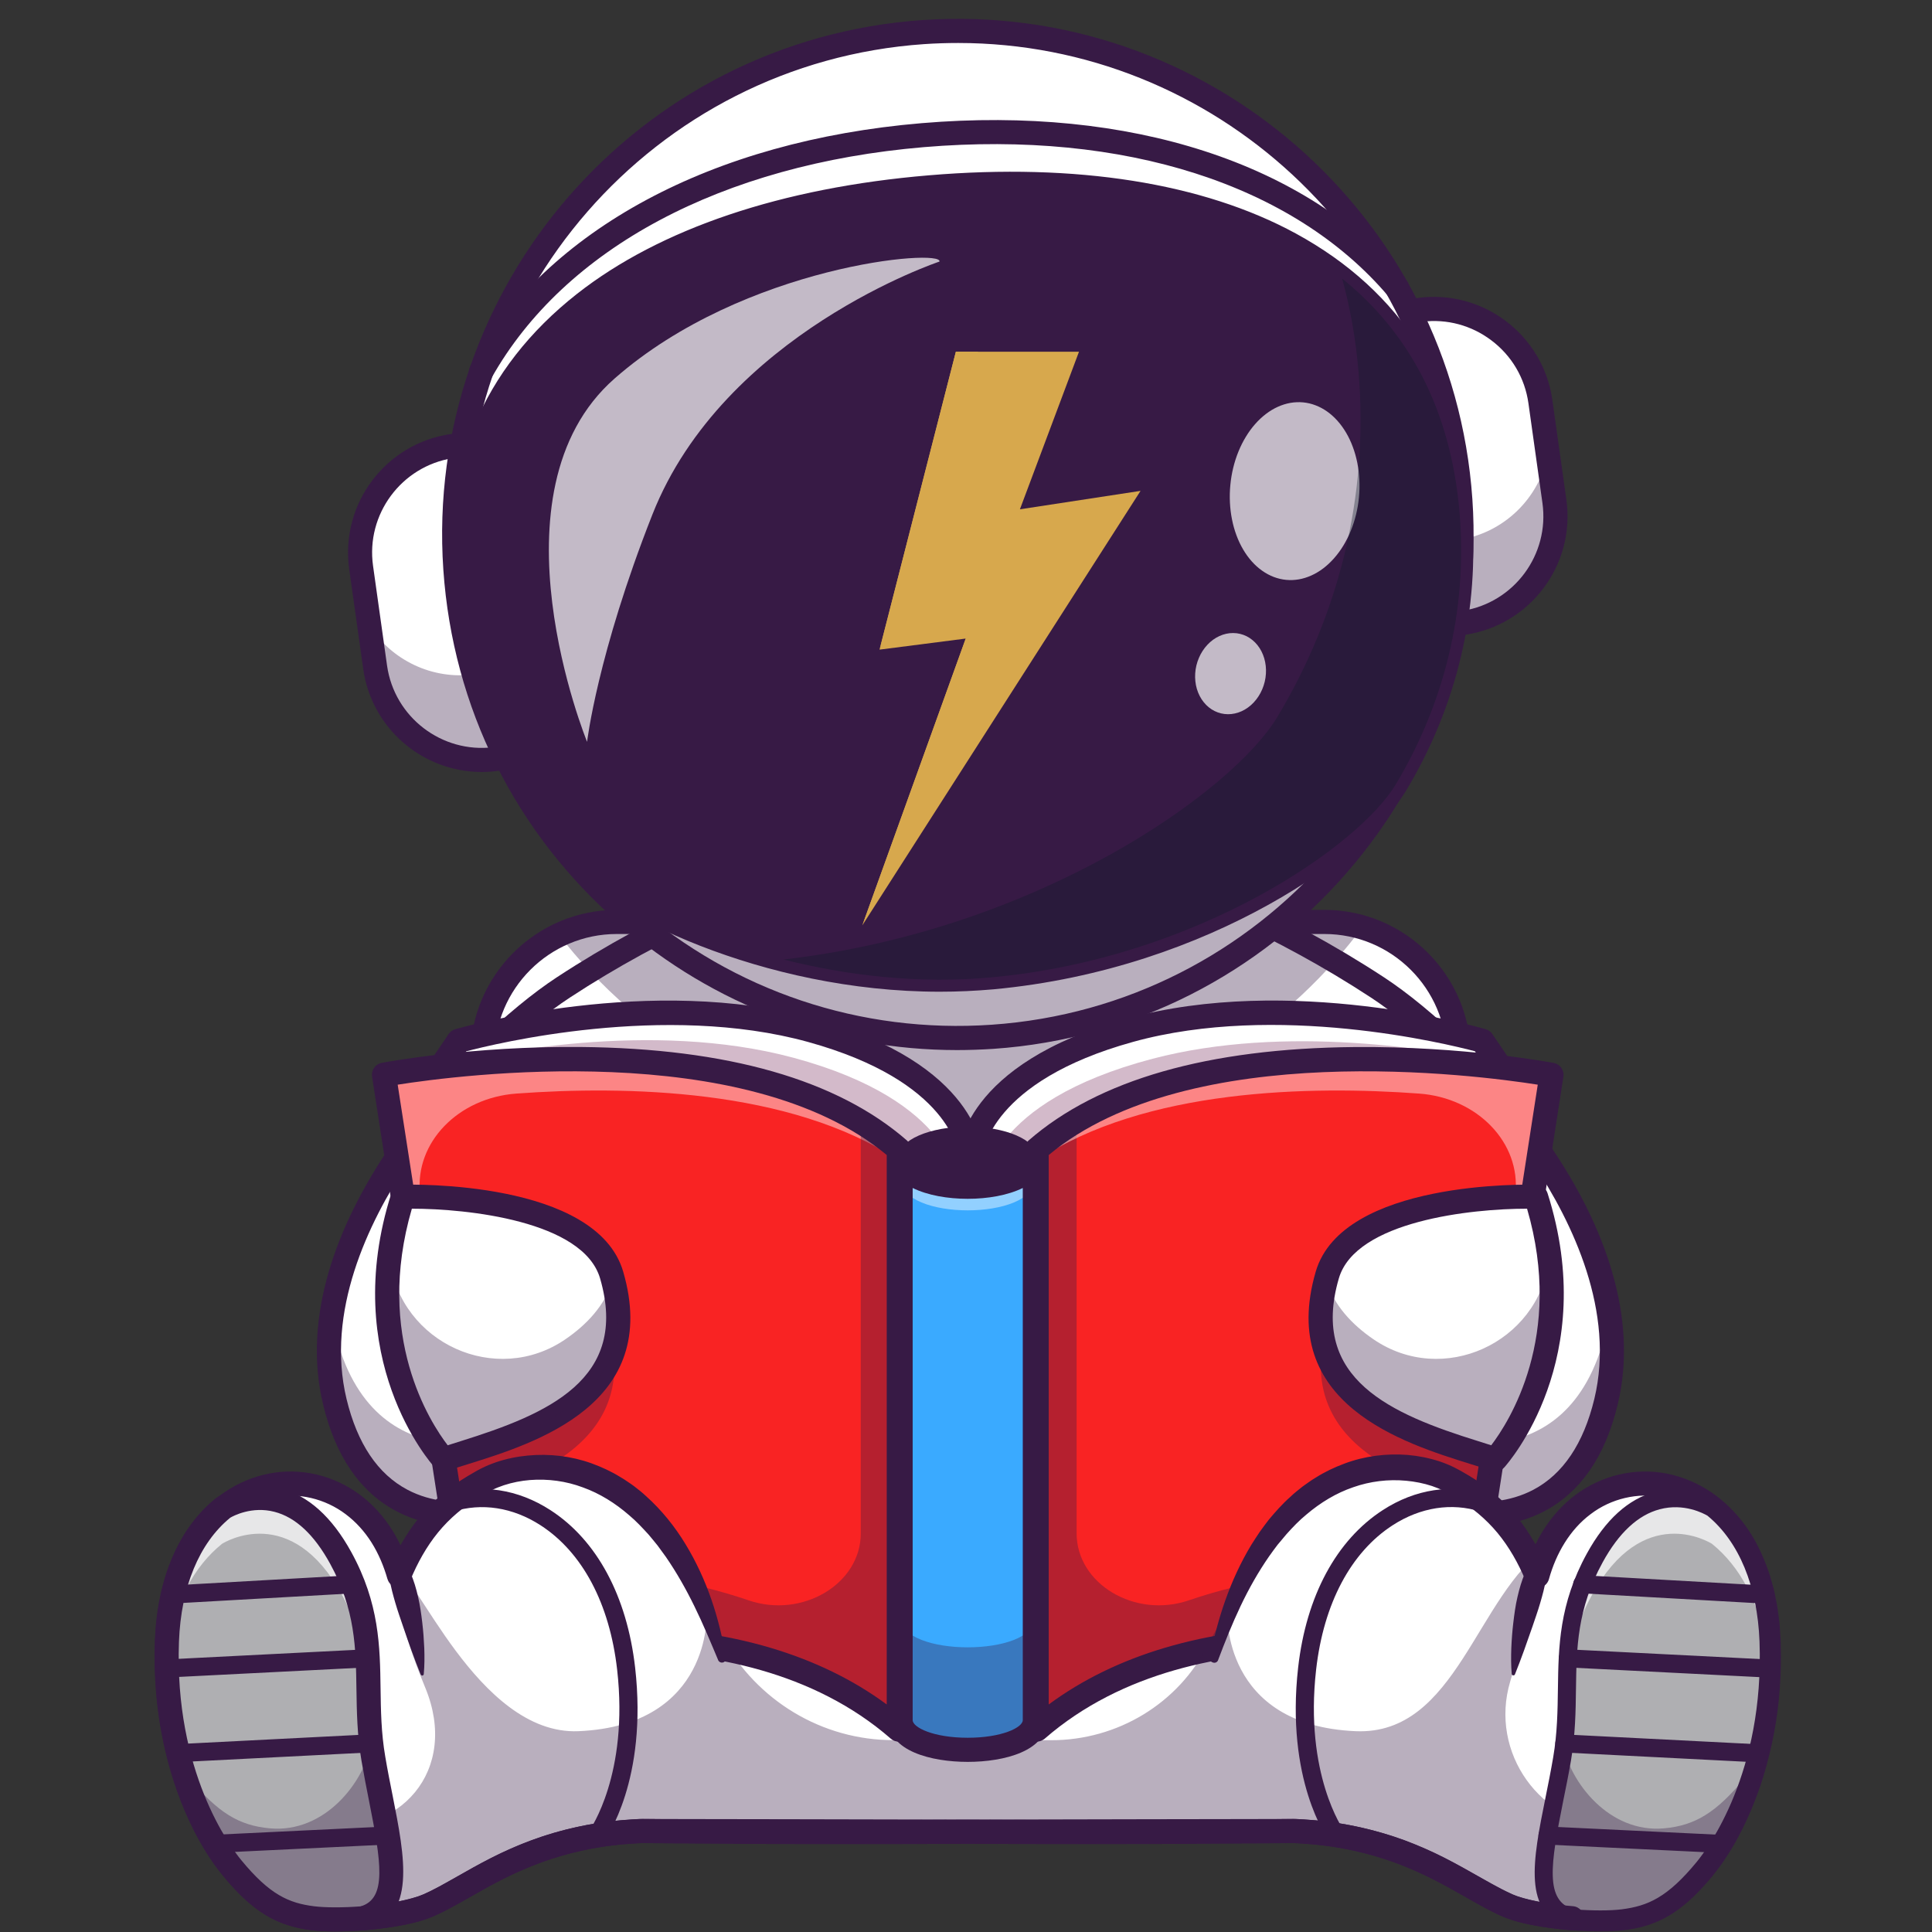 <svg xmlns="http://www.w3.org/2000/svg" xmlns:xlink="http://www.w3.org/1999/xlink" width="500" zoomAndPan="magnify" viewBox="0 0 375 375" height="500" preserveAspectRatio="xMidYMid meet" version="1.0"><rect x="0" y="0" width="375" height="375" fill="#333333" stroke="none"/><defs><filter x="0%" y="0%" width="100%" height="100%" id="c36a380299"><feColorMatrix values="0 0 0 0 1 0 0 0 0 1 0 0 0 0 1 0 0 0 1 0" color-interpolation-filters="sRGB"/></filter><mask id="fcf688a69c"><g filter="url(#c36a380299)"><rect x="-37.5" width="450" fill="#000000" y="-37.5" height="450" fill-opacity="0.698"/></g></mask><clipPath id="2de157ee07"><rect x="0" width="30" y="0" height="38"/></clipPath><mask id="d1eb2a6add"><g filter="url(#c36a380299)"><rect x="-37.5" width="450" fill="#000000" y="-37.5" height="450" fill-opacity="0.698"/></g></mask><clipPath id="b1e4a98676"><rect x="0" width="18" y="0" height="20"/></clipPath><clipPath id="7e421cd11f"><path d="M 30 282 L 345.797 282 L 345.797 375 L 30 375 Z M 30 282 " clip-rule="nonzero"/></clipPath><clipPath id="0755d541d1"><path d="M 302 320 L 345.797 320 L 345.797 326 L 302 326 Z M 302 320 " clip-rule="nonzero"/></clipPath><clipPath id="ce4bc87778"><path d="M 297 289 L 345.797 289 L 345.797 375 L 297 375 Z M 297 289 " clip-rule="nonzero"/></clipPath><clipPath id="8a7cbea472"><path d="M 167.371 68 L 221.371 68 L 221.371 179.617 L 167.371 179.617 Z M 167.371 68 " clip-rule="nonzero"/></clipPath><clipPath id="2ddb60c39e"><path d="M 167.371 68 L 192 68 L 192 179.617 L 167.371 179.617 Z M 167.371 68 " clip-rule="nonzero"/></clipPath></defs><path fill="#ffffff" d="M 283.133 204.746 L 283.133 317.18 C 283.133 331.578 271.465 343.242 257.062 343.242 L 119.715 343.242 C 105.312 343.242 93.645 331.578 93.645 317.18 L 93.645 205.012 C 93.645 204.887 93.645 204.773 93.645 204.648 C 93.785 194.414 99.812 185.605 108.508 181.473 C 111.902 179.859 115.703 178.949 119.715 178.949 L 257.062 178.949 C 259.613 178.949 262.082 179.312 264.41 180 C 275.141 183.152 283.008 193.023 283.133 204.746 Z M 283.133 204.746 " fill-opacity="1" fill-rule="nonzero"/><path fill="#371a45" d="M 257.062 345.582 L 119.715 345.582 C 104.051 345.582 91.301 332.84 91.301 317.18 L 91.301 205.012 C 91.301 189.352 104.051 176.605 119.715 176.605 L 257.062 176.605 C 272.727 176.605 285.477 189.352 285.477 205.012 L 285.477 317.18 C 285.477 332.84 272.727 345.582 257.062 345.582 Z M 119.715 181.289 C 106.629 181.289 95.984 191.93 95.984 205.012 L 95.984 317.18 C 95.984 330.258 106.629 340.902 119.715 340.902 L 257.062 340.902 C 270.148 340.902 280.793 330.258 280.793 317.18 L 280.793 205.012 C 280.793 191.93 270.148 181.289 257.062 181.289 Z M 119.715 181.289 " fill-opacity="1" fill-rule="nonzero"/><path fill="#ffffff" d="M 135.48 267.109 L 238.914 267.109 L 238.914 348.527 L 135.48 348.527 Z M 135.48 267.109 " fill-opacity="1" fill-rule="nonzero"/><path fill="#ffffff" d="M 311.715 272.102 C 306.652 293.09 291.984 294.758 283.133 293.68 C 278.98 293.176 276.137 292.082 276.137 292.082 L 100.57 292.082 C 100.57 292.082 97.738 293.176 93.645 293.68 C 84.809 294.785 70.039 293.176 64.977 272.113 C 59.172 247.984 76.574 221.543 93.645 204.676 C 99.168 199.207 104.652 194.75 109.309 191.691 C 111.02 190.57 112.719 189.492 114.43 188.438 C 120.234 184.879 126.012 181.723 131.621 178.961 C 162.098 163.902 187.836 159.852 187.836 159.852 L 188.844 159.852 C 188.844 159.852 214.566 163.902 245.043 178.961 C 249.641 181.234 254.355 183.758 259.094 186.547 C 261.844 188.16 264.605 189.883 267.371 191.68 C 272.055 194.75 277.578 199.234 283.133 204.746 C 300.176 221.613 317.508 248 311.715 272.102 Z M 311.715 272.102 " fill-opacity="1" fill-rule="nonzero"/><path fill="#371a45" d="M 311.715 272.102 C 304.297 302.918 276.137 292.082 276.137 292.082 L 100.57 292.082 C 100.57 292.082 72.41 302.918 64.977 272.102 C 63.645 266.578 63.531 260.914 64.359 255.289 C 64.512 256.328 64.723 257.367 64.977 258.402 C 72.395 289.219 100.57 278.383 100.57 278.383 L 276.121 278.383 C 276.121 278.383 304.281 289.219 311.703 258.402 C 311.953 257.367 312.164 256.328 312.32 255.289 C 313.16 260.914 313.035 266.562 311.715 272.102 Z M 311.715 272.102 " fill-opacity="0.349" fill-rule="nonzero"/><path fill="#371a45" d="M 89.617 296.273 C 85.676 296.273 81.219 295.57 76.953 293.328 C 69.926 289.641 65.129 282.672 62.719 272.633 C 54.445 238.254 90.391 201.297 108.047 189.715 C 147.094 164.113 187.09 157.594 187.484 157.523 C 187.609 157.508 187.723 157.496 187.848 157.496 L 188.859 157.496 C 188.984 157.496 189.098 157.508 189.223 157.523 C 189.617 157.578 229.613 164.113 268.66 189.715 C 286.332 201.297 322.277 238.254 313.988 272.633 C 311.574 282.672 306.781 289.629 299.754 293.328 C 288.52 299.23 275.828 294.465 275.293 294.254 C 274.086 293.793 273.484 292.43 273.945 291.227 C 274.41 290.02 275.77 289.418 276.977 289.879 C 277.09 289.922 288.281 294.086 297.621 289.164 C 303.387 286.121 307.367 280.191 309.457 271.539 C 313.527 254.633 305.277 237.371 297.637 225.875 C 287.578 210.73 274.367 199.039 266.105 193.629 C 229.195 169.426 191.551 162.668 188.676 162.18 L 188.043 162.18 C 185.184 162.668 147.484 169.457 110.613 193.629 C 102.352 199.039 89.141 210.73 79.086 225.875 C 71.441 237.371 63.195 254.633 67.262 271.539 C 69.352 280.191 73.32 286.121 79.098 289.164 C 88.441 294.086 99.633 289.922 99.742 289.879 C 100.949 289.418 102.297 290.02 102.773 291.227 C 103.234 292.43 102.633 293.777 101.426 294.238 C 101.078 294.379 96.055 296.273 89.617 296.273 Z M 89.617 296.273 " fill-opacity="1" fill-rule="nonzero"/><path fill="#ffffff" d="M 283.934 120.914 C 282.84 121.07 281.844 120.312 281.688 119.219 L 273.695 62.422 C 273.539 61.328 274.297 60.332 275.391 60.176 C 286.82 58.566 297.383 66.527 298.996 77.957 L 301.715 97.32 C 303.316 108.746 295.363 119.305 283.934 120.914 Z M 283.934 120.914 " fill-opacity="1" fill-rule="nonzero"/><path fill="#371a45" d="M 283.652 121.352 C 282.473 121.352 281.438 120.48 281.27 119.273 L 273.273 62.477 C 273.09 61.16 274.004 59.938 275.32 59.758 C 286.961 58.117 297.762 66.25 299.402 77.887 L 302.125 97.25 C 303.766 108.887 295.629 119.68 283.988 121.32 C 283.875 121.352 283.766 121.352 283.652 121.352 Z M 278.309 60.387 C 277.355 60.387 276.402 60.457 275.449 60.586 C 274.594 60.711 273.988 61.496 274.117 62.363 L 282.109 119.164 C 282.234 120.02 283.02 120.621 283.891 120.496 C 295.07 118.926 302.879 108.551 301.309 97.375 L 298.574 78.012 C 297.129 67.789 288.352 60.387 278.309 60.387 Z M 278.309 60.387 " fill-opacity="1" fill-rule="nonzero"/><path fill="#371a45" d="M 300.441 88.234 L 301.715 97.32 C 303.316 108.73 295.363 119.305 283.934 120.914 C 282.84 121.07 281.844 120.312 281.676 119.219 L 279.543 104.117 C 279.949 104.762 280.707 105.141 281.508 105.031 L 282.852 104.832 C 291.887 103.57 298.758 96.703 300.441 88.234 Z M 300.441 88.234 " fill-opacity="0.349" fill-rule="nonzero"/><path fill="#371a45" d="M 283.652 123.27 C 281.535 123.27 279.668 121.699 279.359 119.543 L 271.367 62.742 C 271.031 60.375 272.684 58.188 275.055 57.852 C 287.746 56.055 299.516 64.93 301.309 77.621 L 304.031 96.98 C 305.812 109.672 296.949 121.434 284.254 123.23 C 284.059 123.258 283.848 123.27 283.652 123.27 Z M 283.609 118.59 Z M 276.051 62.449 L 283.945 118.547 C 293.891 116.961 300.789 107.652 299.387 97.641 L 296.668 78.277 C 295.98 73.371 293.414 69.023 289.457 66.051 C 285.59 63.137 280.848 61.859 276.051 62.449 Z M 276.051 62.449 " fill-opacity="1" fill-rule="nonzero"/><path fill="#ffffff" d="M 87.863 86.566 C 88.957 86.41 89.953 87.168 90.109 88.262 L 98.102 145.059 C 98.258 146.152 97.5 147.148 96.406 147.301 C 84.977 148.914 74.414 140.949 72.801 129.523 L 70.082 110.16 C 68.484 98.734 76.449 88.176 87.863 86.566 Z M 87.863 86.566 " fill-opacity="1" fill-rule="nonzero"/><path fill="#371a45" d="M 93.488 147.918 C 83.039 147.918 73.895 140.207 72.395 129.582 L 69.676 110.219 C 68.035 98.582 76.168 87.785 87.809 86.145 C 89.129 85.961 90.348 86.875 90.531 88.191 L 98.523 144.988 C 98.609 145.633 98.453 146.266 98.062 146.77 C 97.668 147.289 97.105 147.609 96.477 147.711 C 95.48 147.848 94.484 147.918 93.488 147.918 Z M 88.145 86.957 C 88.074 86.957 88.004 86.957 87.922 86.973 C 76.742 88.543 68.93 98.918 70.504 110.09 L 73.223 129.453 C 74.793 140.629 85.172 148.438 96.352 146.867 C 96.77 146.812 97.137 146.586 97.387 146.266 C 97.641 145.941 97.754 145.523 97.695 145.102 L 89.703 88.305 C 89.59 87.531 88.918 86.957 88.145 86.957 Z M 87.863 86.566 Z M 87.863 86.566 " fill-opacity="1" fill-rule="nonzero"/><path fill="#371a45" d="M 95.902 129.301 L 98.117 145.059 C 98.27 146.152 97.516 147.148 96.422 147.316 C 90.418 148.156 84.652 146.363 80.305 142.816 C 76.379 139.605 73.586 134.965 72.832 129.539 L 71.68 121.379 C 75.93 128.078 83.855 132.047 92.242 130.871 L 94.316 130.574 C 95.059 130.465 95.648 129.957 95.902 129.301 Z M 95.902 129.301 " fill-opacity="0.349" fill-rule="nonzero"/><path fill="#371a45" d="M 93.488 149.84 C 82.102 149.84 72.129 141.441 70.504 129.848 L 67.781 110.484 C 66 97.797 74.863 86.031 87.555 84.238 C 88.707 84.07 89.844 84.363 90.77 85.062 C 91.695 85.766 92.281 86.773 92.449 87.926 L 100.445 144.723 C 100.613 145.871 100.32 147.008 99.617 147.934 C 98.918 148.859 97.906 149.449 96.758 149.617 C 95.648 149.77 94.57 149.84 93.488 149.84 Z M 87.852 88.934 C 77.906 90.52 70.992 99.828 72.41 109.84 L 75.129 129.203 C 76.547 139.211 85.746 146.25 95.746 145.031 Z M 87.863 86.566 Z M 87.863 86.566 " fill-opacity="1" fill-rule="nonzero"/><path fill="#371a45" d="M 264.41 180 C 262.742 182.258 260.961 184.43 259.094 186.531 C 242.688 205.055 219.277 217.406 192.633 219.242 C 162.07 221.348 133.824 209.176 114.43 188.426 C 112.352 186.195 110.375 183.883 108.508 181.473 C 111.902 179.859 115.703 178.949 119.715 178.949 L 131.637 178.949 C 162.113 163.891 187.848 159.836 187.848 159.836 L 188.859 159.836 C 188.859 159.836 214.578 163.891 245.055 178.949 L 257.062 178.949 C 259.613 178.949 262.066 179.324 264.41 180 Z M 264.41 180 " fill-opacity="0.349" fill-rule="nonzero"/><path fill="#ffffff" d="M 283.68 103.738 C 283.68 105.34 283.641 106.938 283.562 108.535 C 283.484 110.133 283.367 111.727 283.211 113.32 C 283.055 114.91 282.855 116.5 282.621 118.082 C 282.387 119.664 282.113 121.238 281.801 122.809 C 281.488 124.375 281.141 125.938 280.75 127.488 C 280.363 129.039 279.934 130.582 279.469 132.113 C 279.008 133.645 278.504 135.16 277.965 136.668 C 277.426 138.172 276.852 139.664 276.238 141.145 C 275.625 142.621 274.977 144.082 274.293 145.527 C 273.609 146.977 272.891 148.402 272.137 149.812 C 271.383 151.223 270.594 152.617 269.77 153.988 C 268.949 155.359 268.094 156.711 267.203 158.039 C 266.316 159.371 265.395 160.68 264.441 161.961 C 263.488 163.246 262.504 164.508 261.488 165.746 C 260.473 166.98 259.43 168.191 258.355 169.379 C 257.281 170.562 256.176 171.719 255.047 172.852 C 253.914 173.984 252.754 175.086 251.57 176.16 C 250.383 177.234 249.172 178.277 247.938 179.293 C 246.699 180.309 245.438 181.293 244.152 182.246 C 242.867 183.199 241.559 184.117 240.23 185.008 C 238.898 185.895 237.547 186.75 236.176 187.574 C 234.805 188.395 233.41 189.184 232 189.938 C 230.59 190.691 229.16 191.41 227.715 192.094 C 226.266 192.777 224.805 193.426 223.328 194.039 C 221.848 194.652 220.355 195.227 218.852 195.766 C 217.344 196.305 215.824 196.805 214.293 197.27 C 212.762 197.734 211.219 198.16 209.668 198.551 C 208.117 198.938 206.555 199.289 204.988 199.602 C 203.418 199.914 201.84 200.188 200.258 200.422 C 198.676 200.656 197.09 200.852 195.496 201.008 C 193.902 201.164 192.309 201.281 190.711 201.359 C 189.113 201.438 187.512 201.48 185.914 201.48 C 184.312 201.48 182.715 201.438 181.117 201.359 C 179.52 201.281 177.922 201.164 176.328 201.008 C 174.738 200.852 173.148 200.656 171.566 200.422 C 169.984 200.188 168.41 199.914 166.84 199.602 C 165.27 199.289 163.711 198.938 162.156 198.551 C 160.605 198.16 159.062 197.734 157.531 197.27 C 156 196.805 154.484 196.305 152.977 195.766 C 151.469 195.227 149.977 194.652 148.5 194.039 C 147.02 193.426 145.559 192.777 144.113 192.094 C 142.664 191.41 141.238 190.691 139.824 189.938 C 138.414 189.184 137.023 188.395 135.648 187.574 C 134.277 186.75 132.926 185.895 131.598 185.008 C 130.266 184.117 128.957 183.199 127.672 182.246 C 126.387 181.293 125.125 180.309 123.891 179.293 C 122.652 178.277 121.441 177.234 120.258 176.16 C 119.07 175.086 117.914 173.984 116.781 172.852 C 115.648 171.719 114.547 170.562 113.473 169.379 C 112.398 168.191 111.352 166.98 110.336 165.746 C 109.324 164.508 108.34 163.246 107.387 161.961 C 106.434 160.68 105.512 159.371 104.621 158.039 C 103.734 156.711 102.879 155.359 102.055 153.988 C 101.23 152.617 100.445 151.223 99.691 149.812 C 98.934 148.402 98.215 146.977 97.531 145.527 C 96.848 144.082 96.199 142.621 95.586 141.145 C 94.977 139.664 94.398 138.172 93.859 136.668 C 93.32 135.16 92.82 133.645 92.355 132.113 C 91.891 130.582 91.465 129.039 91.074 127.488 C 90.688 125.938 90.336 124.375 90.023 122.809 C 89.711 121.238 89.438 119.664 89.203 118.082 C 88.969 116.5 88.773 114.91 88.617 113.32 C 88.461 111.727 88.34 110.133 88.262 108.535 C 88.184 106.938 88.145 105.34 88.145 103.738 C 88.145 102.141 88.184 100.543 88.262 98.945 C 88.34 97.348 88.461 95.75 88.617 94.16 C 88.773 92.566 88.969 90.98 89.203 89.398 C 89.438 87.816 89.711 86.242 90.023 84.672 C 90.336 83.102 90.688 81.543 91.074 79.992 C 91.465 78.441 91.891 76.898 92.355 75.367 C 92.82 73.836 93.32 72.32 93.859 70.812 C 94.398 69.309 94.977 67.816 95.586 66.336 C 96.199 64.859 96.848 63.398 97.531 61.953 C 98.215 60.504 98.934 59.078 99.691 57.668 C 100.445 56.254 101.23 54.863 102.055 53.492 C 102.879 52.121 103.734 50.77 104.621 49.438 C 105.512 48.109 106.434 46.801 107.387 45.516 C 108.34 44.23 109.324 42.973 110.336 41.734 C 111.352 40.5 112.398 39.289 113.473 38.102 C 114.547 36.918 115.648 35.758 116.781 34.629 C 117.914 33.496 119.07 32.395 120.258 31.32 C 121.441 30.246 122.652 29.203 123.891 28.188 C 125.125 27.172 126.387 26.188 127.672 25.234 C 128.957 24.281 130.266 23.363 131.598 22.473 C 132.926 21.586 134.277 20.73 135.648 19.906 C 137.023 19.086 138.414 18.297 139.824 17.543 C 141.238 16.789 142.664 16.07 144.113 15.387 C 145.559 14.703 147.02 14.055 148.5 13.441 C 149.977 12.828 151.469 12.254 152.977 11.715 C 154.484 11.176 156 10.676 157.531 10.211 C 159.062 9.746 160.605 9.32 162.156 8.93 C 163.711 8.543 165.27 8.191 166.84 7.879 C 168.41 7.566 169.984 7.293 171.566 7.059 C 173.148 6.824 174.738 6.629 176.328 6.473 C 177.922 6.316 179.52 6.199 181.117 6.117 C 182.715 6.039 184.312 6 185.914 6 C 187.512 6 189.113 6.039 190.711 6.117 C 192.309 6.199 193.902 6.316 195.496 6.473 C 197.09 6.629 198.676 6.824 200.258 7.059 C 201.84 7.293 203.418 7.566 204.988 7.879 C 206.555 8.191 208.117 8.543 209.668 8.93 C 211.219 9.32 212.762 9.746 214.293 10.211 C 215.824 10.676 217.344 11.176 218.852 11.715 C 220.355 12.254 221.848 12.828 223.328 13.441 C 224.805 14.055 226.266 14.703 227.715 15.387 C 229.16 16.07 230.59 16.789 232 17.543 C 233.41 18.297 234.805 19.086 236.176 19.906 C 237.547 20.73 238.898 21.586 240.23 22.473 C 241.559 23.363 242.867 24.281 244.152 25.234 C 245.438 26.188 246.699 27.172 247.938 28.188 C 249.172 29.203 250.383 30.246 251.57 31.32 C 252.754 32.395 253.914 33.496 255.047 34.629 C 256.176 35.758 257.281 36.918 258.355 38.102 C 259.43 39.289 260.473 40.5 261.488 41.734 C 262.504 42.973 263.488 44.23 264.441 45.516 C 265.395 46.801 266.316 48.109 267.203 49.438 C 268.094 50.77 268.949 52.121 269.77 53.492 C 270.594 54.863 271.383 56.254 272.137 57.668 C 272.891 59.078 273.609 60.504 274.293 61.953 C 274.977 63.398 275.625 64.859 276.238 66.336 C 276.852 67.816 277.426 69.309 277.965 70.812 C 278.504 72.32 279.008 73.836 279.469 75.367 C 279.934 76.898 280.363 78.441 280.75 79.992 C 281.141 81.543 281.488 83.102 281.801 84.672 C 282.113 86.242 282.387 87.816 282.621 89.398 C 282.855 90.98 283.055 92.566 283.211 94.16 C 283.367 95.75 283.484 97.348 283.562 98.945 C 283.641 100.543 283.68 102.141 283.68 103.738 Z M 283.68 103.738 " fill-opacity="1" fill-rule="nonzero"/><path fill="#371a45" d="M 185.773 201.898 C 162.086 201.898 139.461 193.457 121.426 177.754 C 101.652 160.539 89.773 136.648 87.965 110.496 C 84.23 56.504 125.145 9.547 179.152 5.82 C 205.324 4.012 230.609 12.508 250.398 29.723 C 270.176 46.941 282.066 70.832 283.863 96.98 C 285.672 123.145 277.172 148.426 259.949 168.207 C 242.727 187.992 218.828 199.867 192.672 201.66 C 190.359 201.816 188.059 201.898 185.773 201.898 Z M 186.055 6.422 C 183.781 6.422 181.496 6.508 179.211 6.66 C 125.676 10.348 85.117 56.898 88.805 110.43 C 90.602 136.352 102.379 160.047 121.988 177.109 C 141.594 194.176 166.684 202.602 192.617 200.805 C 246.164 197.117 286.723 150.555 283.035 97.023 C 281.238 71.102 269.461 47.406 249.852 30.34 C 231.973 14.793 209.543 6.422 186.055 6.422 Z M 186.055 6.422 " fill-opacity="1" fill-rule="nonzero"/><path fill="#371a45" d="M 281.578 83.578 C 282.504 87.938 283.133 92.426 283.441 97.012 C 287.145 150.863 246.5 197.523 192.633 201.242 C 138.762 204.941 92.086 164.309 88.371 110.457 C 88.258 108.914 88.188 107.355 88.16 105.828 C 98.004 152.84 141.273 186.574 190.555 183.18 C 242.883 179.562 282.727 135.453 281.578 83.578 Z M 281.578 83.578 " fill-opacity="0.349" fill-rule="nonzero"/><path fill="#371a45" d="M 185.773 203.82 C 161.621 203.82 138.566 195.211 120.18 179.199 C 100.012 161.645 87.895 137.293 86.055 110.625 C 82.254 55.566 123.965 7.699 179.027 3.898 C 234.102 0.098 281.984 41.797 285.785 96.855 C 289.586 151.902 247.875 199.781 192.812 203.582 C 190.441 203.734 188.102 203.82 185.773 203.82 Z M 185.984 8.344 C 183.781 8.344 181.578 8.414 179.348 8.566 C 126.855 12.184 87.109 57.82 90.727 110.301 C 92.48 135.723 104.035 158.941 123.25 175.668 C 142.465 192.395 167.062 200.652 192.492 198.898 C 244.984 195.281 284.746 149.645 281.113 97.164 C 277.637 46.93 235.633 8.344 185.984 8.344 Z M 185.984 8.344 " fill-opacity="1" fill-rule="nonzero"/><path fill="#371a45" d="M 283.301 99.535 C 284.902 118.59 280.203 136.801 270.863 152.336 C 263.848 163.973 232.855 185.93 192.602 189.672 C 155.281 193.148 119.633 176.102 110.781 165.797 C 98.973 152.043 91.285 134.879 89.688 115.812 C 85.438 65.395 127.023 40.844 180.484 36.344 C 233.949 31.84 279.066 49.102 283.301 99.535 Z M 283.301 99.535 " fill-opacity="1" fill-rule="nonzero"/><path fill="#371a45" d="M 182.406 192.492 C 147.934 192.492 117.445 177.152 109.016 167.34 C 96.449 152.715 88.957 134.965 87.359 116.035 C 85.285 91.375 93.574 71.52 112 57.035 C 128.102 44.391 151.707 36.426 180.305 34.027 C 208.887 31.617 233.5 35.527 251.48 45.301 C 272.066 56.504 283.566 74.688 285.645 99.352 C 287.242 118.293 282.824 137.023 272.867 153.555 C 265.969 165.012 235.406 188.062 192.828 192.027 C 189.32 192.336 185.844 192.492 182.406 192.492 Z M 196.332 37.996 C 191.285 37.996 186.055 38.223 180.684 38.668 C 153.012 40.996 130.262 48.609 114.891 60.695 C 97.781 74.141 90.082 92.621 92.016 115.629 C 93.531 133.578 100.629 150.402 112.562 164.281 C 120.262 173.242 149.828 187.809 182.562 187.809 C 185.816 187.809 189.098 187.668 192.391 187.359 C 232.812 183.59 262.586 161.547 268.855 151.145 C 278.297 135.469 282.488 117.691 280.973 99.746 C 279.039 76.75 268.367 59.812 249.234 49.41 C 235.395 41.867 217.316 37.996 196.332 37.996 Z M 196.332 37.996 " fill-opacity="1" fill-rule="nonzero"/><g mask="url(#fcf688a69c)"><g transform="matrix(1, 0, 0, 1, 236, 76)"><g clip-path="url(#2de157ee07)"><path fill="#ffffff" d="M 16.938 2.102 C 17.758 2.18 18.559 2.367 19.34 2.668 C 20.121 2.965 20.871 3.363 21.59 3.871 C 22.305 4.375 22.973 4.977 23.594 5.668 C 24.215 6.363 24.777 7.137 25.281 7.992 C 25.785 8.848 26.219 9.766 26.582 10.75 C 26.949 11.734 27.238 12.762 27.453 13.836 C 27.664 14.914 27.801 16.012 27.852 17.137 C 27.906 18.262 27.879 19.387 27.77 20.52 C 27.664 21.652 27.477 22.762 27.211 23.855 C 26.945 24.949 26.605 26.004 26.191 27.02 C 25.777 28.035 25.297 28.992 24.754 29.887 C 24.207 30.785 23.605 31.605 22.949 32.348 C 22.293 33.094 21.594 33.746 20.855 34.309 C 20.113 34.875 19.344 35.336 18.543 35.695 C 17.746 36.055 16.934 36.309 16.109 36.453 C 15.285 36.598 14.461 36.629 13.641 36.551 C 12.824 36.473 12.02 36.285 11.238 35.988 C 10.457 35.688 9.707 35.289 8.992 34.781 C 8.273 34.277 7.605 33.68 6.984 32.984 C 6.363 32.293 5.801 31.516 5.297 30.66 C 4.797 29.809 4.359 28.887 3.996 27.902 C 3.629 26.918 3.34 25.891 3.129 24.816 C 2.914 23.742 2.781 22.641 2.727 21.516 C 2.672 20.391 2.699 19.266 2.809 18.133 C 2.914 17.004 3.102 15.891 3.367 14.797 C 3.633 13.703 3.973 12.648 4.387 11.633 C 4.801 10.617 5.281 9.664 5.828 8.766 C 6.371 7.867 6.973 7.047 7.629 6.305 C 8.285 5.559 8.984 4.906 9.723 4.344 C 10.465 3.781 11.234 3.316 12.035 2.957 C 12.832 2.598 13.645 2.344 14.469 2.199 C 15.293 2.059 16.117 2.023 16.938 2.102 Z M 16.938 2.102 " fill-opacity="1" fill-rule="nonzero"/></g></g></g><g mask="url(#d1eb2a6add)"><g transform="matrix(1, 0, 0, 1, 230, 121)"><g clip-path="url(#b1e4a98676)"><path fill="#ffffff" d="M 10.691 2.031 C 11.125 2.133 11.543 2.285 11.949 2.484 C 12.352 2.688 12.73 2.93 13.086 3.223 C 13.441 3.512 13.77 3.84 14.062 4.207 C 14.359 4.574 14.617 4.977 14.84 5.406 C 15.062 5.84 15.242 6.293 15.387 6.773 C 15.527 7.254 15.625 7.746 15.68 8.254 C 15.734 8.762 15.746 9.273 15.711 9.793 C 15.68 10.309 15.602 10.82 15.48 11.328 C 15.359 11.836 15.195 12.328 14.992 12.805 C 14.789 13.281 14.551 13.734 14.27 14.164 C 13.992 14.59 13.684 14.988 13.34 15.352 C 13 15.715 12.629 16.039 12.238 16.324 C 11.844 16.609 11.434 16.852 11.004 17.047 C 10.574 17.242 10.137 17.387 9.688 17.484 C 9.238 17.582 8.789 17.633 8.34 17.629 C 7.887 17.625 7.445 17.57 7.008 17.469 C 6.574 17.363 6.156 17.211 5.75 17.012 C 5.348 16.812 4.969 16.566 4.613 16.277 C 4.258 15.988 3.93 15.656 3.637 15.289 C 3.34 14.922 3.082 14.523 2.859 14.09 C 2.637 13.66 2.457 13.203 2.312 12.723 C 2.172 12.246 2.074 11.75 2.02 11.242 C 1.965 10.734 1.953 10.223 1.988 9.707 C 2.02 9.188 2.098 8.676 2.219 8.168 C 2.34 7.664 2.504 7.172 2.707 6.695 C 2.91 6.219 3.148 5.766 3.43 5.336 C 3.707 4.906 4.016 4.512 4.359 4.148 C 4.703 3.781 5.07 3.457 5.461 3.172 C 5.855 2.887 6.266 2.648 6.695 2.453 C 7.125 2.258 7.562 2.109 8.012 2.012 C 8.461 1.914 8.91 1.867 9.359 1.871 C 9.812 1.871 10.254 1.926 10.691 2.031 Z M 10.691 2.031 " fill-opacity="1" fill-rule="nonzero"/></g></g></g><path fill="#111a28" d="M 260.512 54.078 C 273.301 64.371 281.59 79.289 283.301 99.535 C 284.902 118.59 280.203 136.801 270.863 152.336 C 263.848 163.973 232.84 185.93 192.602 189.688 C 178.395 191.02 164.426 189.363 152.086 186.238 C 201.453 180.574 239.207 153.652 247.902 139.211 C 259.77 119.5 265.73 96.379 263.695 72.207 C 263.148 65.73 262.066 59.699 260.512 54.078 Z M 260.512 54.078 " fill-opacity="0.349" fill-rule="nonzero"/><path fill="#371a45" d="M 93.348 74.578 C 92.898 74.578 92.438 74.449 92.031 74.172 C 90.977 73.469 90.699 72.039 91.355 70.973 C 106.309 44.488 138.215 27.34 178.887 23.906 C 219.32 20.5 253.609 31.633 272.98 54.43 C 273.695 55.227 273.793 56.449 273.148 57.344 C 272.391 58.398 270.945 58.648 269.895 57.891 C 269.738 57.781 269.586 57.641 269.461 57.484 C 251.086 35.824 218.211 25.281 179.293 28.562 C 140.148 31.883 109.574 48.191 95.41 73.344 C 95.367 73.414 95.324 73.484 95.27 73.555 C 94.82 74.227 94.094 74.578 93.348 74.578 Z M 93.348 74.578 " fill-opacity="1" fill-rule="nonzero"/><path fill="#ffffff" d="M 113.953 143.992 C 113.953 143.992 94.133 95.551 119.293 73.469 C 144.457 51.387 183.039 48.219 182.352 50.77 C 182.352 50.77 140.5 64.707 126.629 99.871 C 115.93 127 113.953 143.992 113.953 143.992 Z M 113.953 143.992 " fill-opacity="0.698" fill-rule="nonzero"/><path fill="#ffffff" d="M 80.293 214.926 L 89.043 202.012 C 89.043 202.012 126.07 191.285 157.484 199.977 C 188.004 208.418 188.383 224.219 188.383 224.219 L 188.383 255.289 L 87.051 255.289 Z M 80.293 214.926 " fill-opacity="1" fill-rule="nonzero"/><path fill="#ffffff" d="M 188.395 224.219 L 188.395 255.289 L 87.051 255.289 L 80.293 214.926 L 85.844 206.738 L 89.043 202.012 C 89.043 202.012 126.07 191.285 157.5 199.977 C 188.016 208.434 188.395 224.219 188.395 224.219 Z M 188.395 224.219 " fill-opacity="1" fill-rule="nonzero"/><path fill="#6b184e" d="M 185.73 229.535 L 185.73 255.289 L 87.051 255.289 L 80.293 214.926 L 85.844 206.738 C 94.555 204.605 126.348 197.875 153.949 205.293 C 185.34 213.746 185.73 229.535 185.73 229.535 Z M 185.73 229.535 " fill-opacity="0.298" fill-rule="nonzero"/><path fill="#ffffff" d="M 296.484 214.926 L 287.734 202.012 C 287.734 202.012 250.707 191.285 219.293 199.977 C 188.773 208.418 188.395 224.219 188.395 224.219 L 188.395 255.289 L 289.727 255.289 Z M 296.484 214.926 " fill-opacity="1" fill-rule="nonzero"/><path fill="#ffffff" d="M 296.484 214.926 L 289.711 255.289 L 188.383 255.289 L 188.383 224.219 C 188.383 224.219 188.762 208.434 219.277 199.977 C 250.707 191.285 287.734 202.012 287.734 202.012 L 290.652 206.316 Z M 296.484 214.926 " fill-opacity="1" fill-rule="nonzero"/><path fill="#6b184e" d="M 296.484 214.926 L 289.711 255.289 L 191.172 255.289 L 191.172 229.746 C 191.172 229.746 191.566 213.957 223.711 205.504 C 249.559 198.715 278.996 203.777 290.652 206.316 Z M 296.484 214.926 " fill-opacity="0.298" fill-rule="nonzero"/><path fill="#ffffff" d="M 174.453 223.113 C 142.926 195.66 74.527 208.613 74.527 208.613 L 91.973 321.215 C 91.973 321.215 142.926 308.262 174.453 335.715 Z M 174.453 223.113 " fill-opacity="1" fill-rule="nonzero"/><path fill="#ffffff" d="M 174.453 223.113 C 142.926 195.66 74.527 208.613 74.527 208.613 L 91.973 321.215 C 91.973 321.215 142.926 308.262 174.453 335.715 Z M 174.453 223.113 " fill-opacity="1" fill-rule="nonzero"/><path fill="#371a45" d="M 188.383 257.633 L 87.051 257.633 C 85.902 257.633 84.934 256.805 84.738 255.684 L 77.965 215.316 C 77.863 214.727 77.992 214.113 78.328 213.621 L 87.078 200.707 C 87.387 200.258 87.836 199.922 88.371 199.77 C 89.914 199.32 126.391 188.957 158.086 197.723 C 189.926 206.527 190.68 223.449 190.711 224.164 L 190.711 255.289 C 190.723 256.582 189.688 257.633 188.383 257.633 Z M 89.043 252.949 L 186.055 252.949 L 186.055 224.289 C 185.996 223.645 184.523 209.906 156.867 202.25 C 128.973 194.539 96.012 202.602 90.5 204.059 L 82.762 215.473 Z M 89.043 252.949 " fill-opacity="1" fill-rule="nonzero"/><path fill="#371a45" d="M 289.711 257.633 L 188.383 257.633 C 187.09 257.633 186.039 256.582 186.039 255.289 L 186.039 224.219 C 186.055 223.449 186.824 206.539 218.66 197.723 C 250.355 188.945 286.852 199.32 288.379 199.77 C 288.898 199.922 289.359 200.246 289.668 200.707 L 298.422 213.621 C 298.758 214.125 298.898 214.727 298.785 215.316 L 292.012 255.684 C 291.844 256.805 290.859 257.633 289.711 257.633 Z M 190.723 252.949 L 287.734 252.949 L 294.016 215.457 L 286.273 204.043 C 280.75 202.586 247.789 194.512 219.91 202.234 C 192.254 209.891 190.781 223.645 190.723 224.277 Z M 190.723 252.949 " fill-opacity="1" fill-rule="nonzero"/><path fill="#f92323" d="M 174.453 223.113 L 174.453 335.715 C 142.926 308.262 91.973 321.215 91.973 321.215 L 87.277 290.891 L 78.551 246.82 L 74.512 208.602 C 74.527 208.617 142.941 195.645 174.453 223.113 Z M 174.453 223.113 " fill-opacity="1" fill-rule="nonzero"/><path fill="#ffffff" d="M 174.453 223.113 L 174.453 225.258 C 153.445 211.238 121.145 210.73 100.234 212.262 C 88.891 213.086 80.488 221.809 81.527 231.695 L 83.77 252.934 L 91.988 321.215 C 89.141 321.707 91.988 321.215 91.988 321.215 L 87.289 290.891 L 78.566 246.82 L 74.527 208.602 C 74.527 208.617 142.941 195.645 174.453 223.113 Z M 174.453 223.113 " fill-opacity="0.447" fill-rule="nonzero"/><path fill="#371a45" d="M 174.453 223.113 L 174.453 335.715 C 142.926 308.262 91.973 321.215 91.973 321.215 L 90.5 307.266 C 101.902 305.457 122.297 302.738 145.27 310.617 C 155.746 314.207 167.078 307.434 167.078 297.617 L 167.078 217.77 C 169.715 219.355 172.184 221.121 174.453 223.113 Z M 174.453 223.113 " fill-opacity="0.349" fill-rule="nonzero"/><path fill="#f92323" d="M 301.156 208.617 L 296.035 241.648 L 288.238 291.953 L 283.707 321.215 C 283.707 321.215 232.742 308.262 201.227 335.715 L 201.227 223.113 C 232.742 195.645 301.156 208.617 301.156 208.617 Z M 301.156 208.617 " fill-opacity="1" fill-rule="nonzero"/><path fill="#371a45" d="M 174.453 338.055 C 173.895 338.055 173.348 337.859 172.91 337.48 C 142.703 311.164 93.039 323.359 92.551 323.488 C 91.902 323.656 91.23 323.527 90.684 323.164 C 90.137 322.801 89.758 322.227 89.66 321.566 L 72.215 208.965 C 72.016 207.719 72.859 206.539 74.094 206.301 C 74.793 206.16 91.652 203.02 112.688 203.219 C 141.188 203.484 162.492 209.57 175.996 221.332 C 176.504 221.781 176.797 222.426 176.797 223.098 L 176.797 335.699 C 176.797 336.609 176.266 337.453 175.422 337.832 C 175.113 337.984 174.793 338.055 174.453 338.055 Z M 119.953 315.816 C 120.445 315.816 120.938 315.816 121.426 315.832 C 141.719 316.07 159.125 321.242 172.113 330.836 L 172.113 224.191 C 144.664 201.367 89 208.672 77.191 210.535 L 93.91 318.383 C 98.285 317.473 107.992 315.816 119.953 315.816 Z M 119.953 315.816 " fill-opacity="1" fill-rule="nonzero"/><path fill="#371a45" d="M 201.594 223.113 L 201.594 335.715 C 233.121 308.262 284.074 321.215 284.074 321.215 L 285.547 307.266 C 274.145 305.457 253.75 302.738 230.777 310.617 C 220.301 314.207 208.969 307.434 208.969 297.617 L 208.969 217.77 C 206.348 219.355 203.879 221.121 201.594 223.113 Z M 201.594 223.113 " fill-opacity="0.349" fill-rule="nonzero"/><path fill="#ffffff" d="M 201.215 223.113 L 201.215 225.258 C 222.223 211.238 254.523 210.73 275.434 212.262 C 286.781 213.086 295.18 221.809 294.145 231.695 L 291.898 252.934 L 283.68 321.215 C 286.527 321.707 283.68 321.215 283.68 321.215 L 288.406 290.691 L 295.195 246.879 L 301.129 208.613 C 301.156 208.617 232.742 195.645 201.215 223.113 Z M 201.215 223.113 " fill-opacity="0.447" fill-rule="nonzero"/><path fill="#371a45" d="M 201.215 338.055 C 200.891 338.055 200.555 337.984 200.246 337.844 C 199.418 337.465 198.871 336.637 198.871 335.715 L 198.871 223.113 C 198.871 222.441 199.168 221.793 199.672 221.348 C 213.176 209.582 234.469 203.484 262.98 203.23 C 284.004 203.051 300.875 206.191 301.578 206.316 C 302.809 206.555 303.652 207.73 303.457 208.98 L 286.008 321.582 C 285.91 322.227 285.531 322.812 284.984 323.18 C 284.438 323.543 283.75 323.656 283.121 323.5 C 282.613 323.375 232.965 311.176 202.758 337.492 C 202.32 337.844 201.773 338.055 201.215 338.055 Z M 203.555 224.191 L 203.555 330.836 C 216.543 321.23 233.949 316.055 254.242 315.832 C 266.879 315.676 277.199 317.445 281.758 318.383 L 298.477 210.535 C 286.668 208.672 231.016 201.367 203.555 224.191 Z M 203.555 224.191 " fill-opacity="1" fill-rule="nonzero"/><path fill="#371a45" d="M 296.035 241.648 L 288.238 291.953 C 275.758 287.988 250.426 281.578 257.621 256.848 C 261.66 242.98 288.293 241.719 296.035 241.648 Z M 296.035 241.648 " fill-opacity="0.349" fill-rule="nonzero"/><path fill="#371a45" d="M 79.59 241.648 L 87.387 291.953 C 99.871 287.988 125.199 281.578 118.004 256.848 C 113.965 242.98 87.316 241.719 79.59 241.648 Z M 79.59 241.648 " fill-opacity="0.349" fill-rule="nonzero"/><path fill="#ffffff" d="M 298.125 232.297 C 298.125 232.297 262.348 231.23 257.609 247.496 C 249.992 273.629 278.715 279.293 290.215 283.262 C 290.23 283.262 308.082 263.492 298.125 232.297 Z M 298.125 232.297 " fill-opacity="1" fill-rule="nonzero"/><path fill="#371a45" d="M 290.23 283.246 C 278.883 279.336 250.734 273.754 257.34 248.477 C 258.953 253.398 262.406 257.098 266.598 259.961 C 280.035 269.156 298.531 260.73 300.68 244.594 C 300.691 244.438 300.723 244.27 300.734 244.117 C 303.652 268.398 290.23 283.246 290.23 283.246 Z M 290.23 283.246 " fill-opacity="0.349" fill-rule="nonzero"/><path fill="#371a45" d="M 290.23 285.59 C 289.977 285.59 289.711 285.547 289.473 285.465 C 288.324 285.07 286.949 284.637 285.488 284.188 C 272.363 280.094 247.918 272.465 255.379 246.836 C 260.566 229.043 296.668 229.914 298.211 229.953 C 299.207 229.984 300.062 230.641 300.371 231.582 C 310.609 263.688 292.742 283.977 291.984 284.816 C 291.52 285.324 290.891 285.59 290.23 285.59 Z M 296.289 234.609 C 285.785 234.609 263.133 236.938 259.867 248.141 C 254.156 267.727 270.078 274.484 286.879 279.715 C 287.777 279.996 288.633 280.262 289.445 280.527 C 292.84 276.082 303.637 259.398 296.402 234.609 C 296.359 234.609 296.316 234.609 296.289 234.609 Z M 296.289 234.609 " fill-opacity="1" fill-rule="nonzero"/><path fill="#ffffff" d="M 140.094 322 C 128.777 280.852 103.32 282.184 93.824 287.398 C 88.285 290.441 81.848 294.969 77.402 305.836 C 69.953 278.832 33.73 281.805 32.383 318.539 C 31.598 340.156 39.352 355.652 45.004 362.52 C 50.586 369.309 54.738 371.562 60.672 372.32 C 66.168 373.023 77.809 372.098 83.012 369.867 C 91.68 366.152 102.184 356.379 124.289 355.383 C 124.289 355.383 154.316 355.734 187.82 355.512 C 221.34 355.734 251.352 355.383 251.352 355.383 C 273.457 356.379 283.961 366.152 292.641 369.867 C 297.848 372.098 309.488 373.023 314.984 372.32 C 320.93 371.562 325.082 369.309 330.648 362.52 C 336.289 355.652 344.059 340.156 343.273 318.539 C 341.926 281.805 305.699 278.832 298.254 305.836 C 293.82 294.969 287.383 290.441 281.828 287.398 C 272.336 282.168 246.879 280.852 235.562 322 L 235.562 339.43 L 140.402 339.43 C 140.316 339.43 140.246 326.543 140.234 326.461 Z M 140.094 322 " fill-opacity="1" fill-rule="nonzero"/><path fill="#371a45" d="M 330.664 362.535 C 325.098 369.32 320.93 371.578 315 372.336 C 309.5 373.035 297.859 372.109 292.656 369.883 C 283.977 366.168 273.469 356.395 251.367 355.398 C 251.367 355.398 221.34 355.75 187.82 355.539 C 154.301 355.762 124.289 355.398 124.289 355.398 C 102.184 356.395 91.68 366.168 83.012 369.883 C 77.809 372.109 66.168 373.035 60.672 372.336 C 54.723 371.578 50.574 369.32 45.004 362.535 C 39.367 355.68 31.598 340.172 32.383 318.551 C 32.453 316.645 32.621 314.809 32.875 313.082 C 34.656 328.254 40.504 339.234 45.004 344.699 C 50.574 351.488 54.723 353.742 60.672 354.5 C 60.727 354.5 60.781 354.516 60.84 354.516 C 77.895 356.746 89.113 343.523 82.562 327.625 C 77.711 315.859 75.945 307.027 77.402 305.863 C 80.125 303.676 92.578 336.863 112.27 336.023 C 138.242 334.914 137.176 313.082 137.176 313.082 C 137.176 313.082 138.594 314.891 140.191 317.836 C 146.855 330.078 159.574 337.801 173.516 337.762 C 178.156 337.762 182.953 337.73 187.836 337.703 C 193.359 337.746 198.789 337.762 204.004 337.773 C 216.867 337.801 228.746 330.664 234.508 319.168 C 236.375 315.438 238.227 313.082 238.227 313.082 C 238.227 313.082 237.145 334.914 263.133 336.023 C 282.824 336.863 286.543 309.453 300.512 300.074 C 297.48 302.105 296.852 313.98 293.133 326.375 C 289.012 340.117 298.98 354.207 313.316 354.559 C 313.961 354.57 314.52 354.559 314.984 354.5 C 320.918 353.742 325.082 351.488 330.648 344.699 C 335.152 339.234 341 328.254 342.781 313.082 C 343.035 314.824 343.203 316.645 343.273 318.551 C 344.086 340.172 336.316 355.664 330.664 362.535 Z M 330.664 362.535 " fill-opacity="0.349" fill-rule="nonzero"/><path fill="#371a45" d="M 81.652 325.016 C 80.391 321.918 79.309 318.832 78.258 315.762 C 77.738 314.219 77.191 312.691 76.742 311.148 C 76.293 309.594 75.859 308.051 75.621 306.453 L 75.621 306.426 C 75.453 305.262 76.254 304.195 77.418 304.012 C 78.383 303.871 79.297 304.406 79.66 305.262 C 80.332 306.789 80.797 308.387 81.16 310.012 C 81.539 311.625 81.766 313.281 81.961 314.934 C 82.156 316.59 82.281 318.242 82.352 319.91 C 82.41 321.582 82.41 323.25 82.254 324.945 C 82.242 325.113 82.086 325.238 81.918 325.227 C 81.793 325.199 81.695 325.113 81.652 325.016 Z M 81.652 325.016 " fill-opacity="1" fill-rule="nonzero"/><path fill="#371a45" d="M 70.391 374.691 C 69.098 374.691 68.047 373.641 68.047 372.348 C 68.047 371.27 68.777 370.371 69.758 370.094 C 69.969 370.035 70.18 370.008 70.402 370.008 C 71.695 370.008 72.746 371.059 72.746 372.348 C 72.746 373.43 72.016 374.34 71.02 374.605 C 70.824 374.648 70.602 374.691 70.391 374.691 Z M 70.391 374.691 " fill-opacity="1" fill-rule="nonzero"/><path fill="#371a45" d="M 293.43 324.93 C 293.273 323.25 293.289 321.582 293.344 319.898 C 293.414 318.23 293.539 316.574 293.738 314.922 C 293.934 313.266 294.156 311.613 294.535 310 C 294.902 308.387 295.363 306.773 296.035 305.246 C 296.512 304.18 297.762 303.691 298.828 304.168 C 299.727 304.559 300.203 305.5 300.074 306.41 L 300.074 306.438 C 299.836 308.051 299.402 309.594 298.953 311.137 C 298.504 312.676 297.957 314.207 297.438 315.746 C 296.375 318.816 295.293 321.902 294.047 325 C 293.977 325.156 293.805 325.238 293.637 325.168 C 293.512 325.141 293.441 325.043 293.43 324.93 Z M 293.43 324.93 " fill-opacity="1" fill-rule="nonzero"/><g clip-path="url(#7e421cd11f)"><path fill="#371a45" d="M 234.832 321.805 C 236.305 314.219 238.746 306.703 242.867 299.875 C 243.387 299.02 243.949 298.207 244.496 297.367 C 245.086 296.555 245.672 295.738 246.289 294.953 C 247.582 293.414 248.926 291.883 250.457 290.539 C 251.184 289.824 252 289.207 252.797 288.562 C 253.203 288.254 253.641 287.973 254.059 287.664 C 254.48 287.371 254.902 287.074 255.352 286.824 C 257.09 285.715 258.984 284.816 260.934 284.09 C 264.832 282.617 269.094 282.07 273.273 282.406 C 275.363 282.59 277.441 283.008 279.461 283.668 C 280.469 284.02 281.465 284.41 282.445 284.918 C 282.953 285.168 283.387 285.422 283.82 285.66 C 284.254 285.898 284.691 286.164 285.125 286.418 C 288.59 288.492 291.855 291.199 294.438 294.41 C 295.727 296.008 296.863 297.719 297.887 299.484 C 298.91 301.25 299.738 303.102 300.512 304.953 L 295.953 305.219 C 296.793 302.328 297.973 299.512 299.613 296.918 C 301.254 294.34 303.344 291.984 305.84 290.133 C 308.336 288.266 311.227 286.922 314.27 286.207 C 317.312 285.492 320.523 285.422 323.594 286.039 C 326.668 286.656 329.586 287.902 332.152 289.641 C 334.719 291.379 336.918 293.582 338.715 296.035 C 340.523 298.488 341.871 301.223 342.906 304.012 C 343.145 304.715 343.453 305.414 343.637 306.129 L 344.238 308.273 C 344.438 308.988 344.547 309.719 344.703 310.449 C 344.855 311.176 344.996 311.891 345.082 312.621 L 345.375 314.809 C 345.445 315.539 345.488 316.266 345.531 316.996 C 345.656 318.469 345.645 319.898 345.672 321.328 C 345.699 324.203 345.531 327.09 345.266 329.965 C 344.688 335.715 343.441 341.391 341.602 346.875 C 339.684 352.344 337.215 357.641 333.707 362.438 C 333.258 363.027 332.797 363.629 332.332 364.203 C 331.855 364.766 331.406 365.324 330.902 365.859 C 329.934 366.953 328.883 368.016 327.746 369.027 C 326.609 370.035 325.375 370.977 324.016 371.789 C 322.668 372.602 321.195 373.246 319.684 373.723 C 318.184 374.199 316.652 374.48 315.152 374.664 C 313.609 374.844 312.137 374.887 310.68 374.887 C 307.762 374.887 304.887 374.691 302.012 374.355 C 300.582 374.172 299.137 373.977 297.691 373.695 C 296.246 373.414 294.801 373.094 293.328 372.602 C 292.613 372.363 291.785 372.055 291.141 371.746 C 290.453 371.438 289.781 371.117 289.137 370.781 C 288.477 370.441 287.848 370.105 287.23 369.754 L 285.379 368.719 C 282.938 367.332 280.539 365.969 278.113 364.738 C 275.688 363.504 273.191 362.438 270.664 361.496 C 265.59 359.676 260.273 358.484 254.887 357.992 C 253.543 357.91 252.25 357.77 250.875 357.738 L 246.684 357.754 L 238.281 357.77 L 221.48 357.797 L 187.875 357.867 L 154.273 357.797 L 137.473 357.77 L 129.07 357.754 L 124.875 357.738 C 123.504 357.77 122.199 357.91 120.852 357.992 C 115.453 358.469 110.152 359.676 105.074 361.496 C 102.535 362.438 100.051 363.504 97.625 364.738 C 95.188 365.969 92.801 367.332 90.359 368.719 L 88.512 369.754 C 87.895 370.105 87.246 370.441 86.602 370.781 C 85.973 371.117 85.285 371.438 84.598 371.746 C 83.953 372.055 83.137 372.379 82.41 372.602 C 80.922 373.094 79.492 373.414 78.047 373.695 C 76.602 373.977 75.172 374.172 73.727 374.355 C 70.852 374.691 67.977 374.887 65.059 374.887 C 63.602 374.887 62.129 374.844 60.586 374.664 C 59.086 374.48 57.57 374.188 56.055 373.723 C 54.555 373.262 53.082 372.602 51.723 371.789 C 50.363 370.977 49.129 370.035 47.992 369.027 C 46.855 368.016 45.816 366.953 44.836 365.859 C 44.344 365.312 43.883 364.75 43.406 364.203 C 42.941 363.629 42.48 363.027 42.031 362.438 C 38.523 357.641 36.059 352.328 34.137 346.875 C 32.285 341.379 31.051 335.699 30.461 329.965 C 30.195 327.09 30.027 324.215 30.055 321.328 C 30.082 319.883 30.055 318.453 30.195 316.996 C 30.25 316.266 30.277 315.539 30.348 314.809 L 30.645 312.621 C 30.727 311.891 30.867 311.164 31.023 310.449 C 31.176 309.734 31.301 309.004 31.484 308.273 L 32.086 306.129 C 32.27 305.414 32.578 304.715 32.816 304.012 C 33.867 301.223 35.203 298.488 37.012 296.035 C 38.805 293.582 41.008 291.379 43.574 289.641 C 46.125 287.902 49.059 286.641 52.129 286.039 C 55.199 285.422 58.414 285.492 61.457 286.207 C 64.512 286.922 67.387 288.281 69.887 290.145 C 72.383 292.012 74.473 294.352 76.098 296.945 C 77.727 299.539 78.902 302.359 79.73 305.246 L 75.297 304.98 C 76.082 303.129 76.926 301.293 77.949 299.539 C 78.973 297.789 80.109 296.09 81.414 294.492 C 84.008 291.309 87.246 288.617 90.699 286.555 C 91.133 286.305 91.555 286.039 91.988 285.801 C 92.41 285.547 92.844 285.309 93.348 285.055 C 94.316 284.551 95.312 284.16 96.309 283.809 C 98.312 283.137 100.375 282.715 102.465 282.52 C 106.617 282.125 110.879 282.617 114.809 284.031 C 116.77 284.746 118.676 285.617 120.43 286.711 C 120.879 286.965 121.312 287.242 121.734 287.539 C 122.156 287.832 122.605 288.113 123.012 288.422 C 123.824 289.051 124.652 289.684 125.383 290.383 C 128.438 293.117 130.992 296.316 133.066 299.734 C 137.234 306.578 139.66 314.164 140.895 321.805 C 140.965 322.238 140.668 322.633 140.246 322.703 C 139.883 322.758 139.531 322.562 139.391 322.227 L 139.391 322.211 C 137.906 318.68 136.461 315.188 134.805 311.82 C 133.164 308.457 131.328 305.219 129.254 302.203 C 128.734 301.445 128.16 300.746 127.641 299.988 C 127.062 299.289 126.504 298.574 125.914 297.887 C 124.695 296.555 123.473 295.234 122.113 294.102 C 119.434 291.773 116.418 289.879 113.137 288.703 C 109.883 287.48 106.352 287.004 102.887 287.273 C 101.16 287.41 99.434 287.75 97.809 288.281 C 96.996 288.562 96.211 288.855 95.465 289.234 C 95.117 289.402 94.711 289.629 94.301 289.852 C 93.895 290.074 93.516 290.312 93.125 290.539 C 90.012 292.402 87.277 294.688 85.031 297.438 C 82.789 300.184 81.02 303.367 79.633 306.734 C 79.141 307.926 77.766 308.5 76.574 308.008 C 75.887 307.727 75.41 307.152 75.215 306.492 L 75.199 306.465 C 74.484 303.969 73.477 301.574 72.129 299.426 C 70.781 297.281 69.07 295.375 67.078 293.891 C 63.109 290.891 57.906 289.641 53.043 290.621 C 50.613 291.113 48.285 292.109 46.211 293.512 C 44.137 294.914 42.312 296.723 40.812 298.781 C 39.297 300.844 38.133 303.199 37.223 305.641 C 37.012 306.254 36.742 306.859 36.59 307.488 L 36.059 309.395 C 35.887 310.027 35.789 310.688 35.637 311.344 C 35.496 311.992 35.371 312.637 35.301 313.309 L 35.031 315.285 C 34.965 315.945 34.934 316.617 34.895 317.289 C 34.766 318.609 34.793 319.98 34.766 321.344 C 34.738 324.062 34.906 326.781 35.145 329.488 C 35.691 334.898 36.855 340.227 38.582 345.359 C 40.363 350.449 42.703 355.414 45.816 359.676 C 46.227 360.195 46.605 360.711 47.023 361.219 C 47.461 361.734 47.895 362.254 48.344 362.746 C 49.227 363.742 50.152 364.68 51.121 365.535 C 53.043 367.246 55.117 368.551 57.457 369.266 C 58.621 369.629 59.871 369.867 61.148 370.023 C 62.383 370.176 63.727 370.219 65.059 370.219 C 67.738 370.234 70.473 370.035 73.168 369.727 C 75.844 369.391 78.551 368.941 80.938 368.172 C 81.246 368.086 81.512 367.977 81.793 367.863 C 82.059 367.766 82.367 367.637 82.66 367.484 C 83.25 367.219 83.84 366.938 84.441 366.613 C 85.031 366.32 85.637 366 86.238 365.648 L 88.047 364.637 C 90.473 363.266 92.957 361.848 95.523 360.543 C 98.09 359.238 100.754 358.09 103.473 357.082 C 108.945 355.117 114.668 353.828 120.43 353.324 C 121.891 353.238 123.375 353.086 124.805 353.059 L 129.016 353.07 L 137.43 353.086 L 154.258 353.113 L 187.906 353.184 L 221.551 353.113 L 238.379 353.086 L 246.797 353.07 L 251.004 353.059 C 252.418 353.086 253.918 353.238 255.379 353.324 C 261.141 353.844 266.863 355.133 272.336 357.082 C 275.055 358.09 277.719 359.238 280.285 360.543 C 282.852 361.848 285.336 363.266 287.762 364.637 L 289.57 365.648 C 290.176 365.984 290.777 366.305 291.367 366.613 C 291.957 366.938 292.559 367.203 293.148 367.484 C 293.441 367.625 293.738 367.766 294.016 367.863 C 294.297 367.977 294.562 368.086 294.871 368.172 C 297.27 368.941 299.977 369.391 302.641 369.727 C 305.336 370.035 308.055 370.234 310.75 370.219 C 312.082 370.219 313.426 370.176 314.66 370.023 C 315.938 369.867 317.188 369.617 318.352 369.266 C 320.691 368.551 322.77 367.262 324.688 365.535 C 325.656 364.68 326.57 363.742 327.465 362.746 C 327.914 362.254 328.352 361.734 328.785 361.219 C 329.207 360.699 329.598 360.195 329.992 359.676 C 333.105 355.414 335.445 350.449 337.227 345.359 C 338.953 340.227 340.117 334.898 340.664 329.488 C 340.918 326.781 341.07 324.062 341.043 321.344 C 341.016 319.98 341.043 318.609 340.918 317.289 C 340.859 316.617 340.832 315.957 340.777 315.285 L 340.508 313.309 C 340.438 312.648 340.312 311.992 340.172 311.344 C 340.031 310.699 339.934 310.043 339.766 309.395 L 339.234 307.488 C 339.078 306.844 338.797 306.254 338.59 305.641 C 337.676 303.199 336.512 300.844 334.996 298.781 C 333.484 296.723 331.66 294.914 329.586 293.512 C 327.508 292.109 325.18 291.098 322.754 290.621 C 317.887 289.641 312.684 290.875 308.73 293.902 C 304.719 296.902 302.039 301.516 300.652 306.492 C 300.301 307.77 298.969 308.527 297.691 308.176 C 296.961 307.98 296.402 307.449 296.121 306.801 L 296.105 306.773 C 294.703 303.422 292.922 300.27 290.664 297.535 C 288.406 294.816 285.688 292.559 282.586 290.691 C 282.195 290.469 281.816 290.23 281.41 290.004 C 281 289.781 280.609 289.559 280.258 289.391 C 279.527 289.012 278.742 288.715 277.945 288.434 C 276.332 287.902 274.621 287.566 272.91 287.41 C 269.461 287.09 265.938 287.512 262.656 288.672 C 259.348 289.797 256.289 291.66 253.57 293.973 C 252.18 295.109 250.934 296.414 249.727 297.758 C 249.137 298.445 248.547 299.148 247.973 299.848 C 247.426 300.59 246.863 301.305 246.348 302.062 C 244.242 305.094 242.406 308.344 240.793 311.738 C 239.18 315.133 237.777 318.648 236.43 322.227 L 236.43 322.238 C 236.277 322.645 235.828 322.844 235.422 322.688 C 234.957 322.547 234.762 322.168 234.832 321.805 Z M 234.832 321.805 " fill-opacity="1" fill-rule="nonzero"/></g><path fill="#afafb2" d="M 330.664 362.535 C 325.098 369.32 320.93 371.578 315 372.336 C 312.559 372.645 308.91 372.629 305.137 372.336 C 305.137 372.336 305.137 372.336 305.125 372.336 C 295.785 369.855 300.621 356.52 303.219 341.379 C 305.586 327.469 301.633 316.84 309.555 302.398 C 319.164 284.875 331.688 292.293 332.43 292.738 C 332.445 292.738 332.461 292.754 332.473 292.77 C 338.418 297.617 342.836 306.172 343.301 318.566 C 344.086 340.172 336.316 355.664 330.664 362.535 Z M 330.664 362.535 " fill-opacity="1" fill-rule="nonzero"/><path fill="#afafb2" d="M 70.418 372.336 C 66.703 372.629 63.098 372.629 60.684 372.336 C 54.738 371.578 50.586 369.32 45.02 362.535 C 39.379 355.68 31.609 340.172 32.395 318.551 C 32.844 306.086 37.32 297.52 43.32 292.668 C 43.32 292.668 43.336 292.668 43.336 292.656 C 43.855 292.32 56.422 284.691 66.125 302.387 C 74.051 316.828 70.094 327.457 72.465 341.363 C 75.047 356.492 79.73 369.84 70.418 372.336 Z M 70.418 372.336 " fill-opacity="1" fill-rule="nonzero"/><path fill="#ffffff" d="M 66.125 302.387 C 70.965 311.219 71.371 318.637 71.496 326.25 C 70.98 321.02 69.703 315.637 66.395 309.594 C 56.477 291.508 43.645 299.316 43.098 299.652 C 43.098 299.652 43.082 299.652 43.082 299.664 C 37.797 303.93 33.688 311.023 32.34 321.047 C 32.34 320.219 32.355 319.395 32.395 318.551 C 32.844 306.086 37.32 297.52 43.32 292.668 C 43.32 292.668 43.336 292.668 43.336 292.656 C 43.867 292.332 56.434 284.691 66.125 302.387 Z M 66.125 302.387 " fill-opacity="0.698" fill-rule="nonzero"/><path fill="#afafb2" d="M 71.918 337.215 C 71.555 333.398 71.555 329.797 71.496 326.25 C 71.863 329.922 71.863 333.527 71.918 337.215 Z M 71.918 337.215 " fill-opacity="1" fill-rule="nonzero"/><path fill="#371a45" d="M 70.418 372.336 C 66.703 372.629 63.098 372.629 60.684 372.336 C 54.738 371.578 50.586 369.32 45.02 362.535 C 41.879 358.723 38.078 352.215 35.453 343.469 C 35.875 344.043 36.297 344.59 36.703 345.078 C 42.27 351.863 46.406 354.332 52.367 354.879 C 63.07 355.859 70.727 345.863 72.043 338.434 C 72.156 339.402 72.285 340.367 72.453 341.363 C 75.047 356.492 79.73 369.84 70.418 372.336 Z M 70.418 372.336 " fill-opacity="0.349" fill-rule="nonzero"/><path fill="#371a45" d="M 65.059 374.902 C 63.277 374.902 61.68 374.816 60.391 374.648 C 53.52 373.781 48.863 370.891 43.211 364.008 C 36.352 355.68 29.297 339.332 30.055 318.469 C 30.488 306.438 34.684 296.637 41.848 290.848 C 41.918 290.789 41.988 290.75 42.059 290.691 C 42.074 290.68 42.086 290.68 42.086 290.68 C 42.664 290.312 47.867 287.203 54.445 288.898 C 59.828 290.285 64.441 294.449 68.188 301.266 C 73.645 311.203 73.754 319.617 73.867 327.75 C 73.926 331.969 73.98 336.332 74.781 340.973 C 75.215 343.551 75.719 346.09 76.211 348.543 C 78.594 360.586 80.852 371.973 71.035 374.605 C 70.879 374.648 70.727 374.676 70.57 374.676 C 68.637 374.832 66.77 374.902 65.059 374.902 Z M 70.418 372.336 Z M 44.684 294.59 C 38.652 299.527 35.133 308.062 34.738 318.637 C 33.812 343.887 44.641 358.398 46.828 361.047 C 52.355 367.777 56.07 369.391 60.98 370.008 C 63.141 370.273 66.504 370.289 70.012 370.023 C 75.129 368.48 74.008 361.527 71.609 349.453 C 71.117 346.973 70.613 344.406 70.164 341.758 C 69.309 336.75 69.254 332.207 69.184 327.82 C 69.07 319.91 68.973 312.438 64.078 303.523 C 60.992 297.887 57.359 294.492 53.266 293.441 C 48.902 292.305 45.27 294.238 44.684 294.59 Z M 44.684 294.59 " fill-opacity="1" fill-rule="nonzero"/><path fill="#371a45" d="M 70.418 374.676 C 69.801 374.676 69.199 374.438 68.75 373.988 C 67.836 373.078 67.836 371.594 68.75 370.68 C 69.168 370.262 69.715 370.035 70.262 369.992 C 75.285 369.602 79.703 368.746 82.102 367.723 C 84.105 366.867 86.254 365.633 88.734 364.23 C 96.422 359.844 106.965 353.828 124.203 353.059 C 124.246 353.059 124.289 353.059 124.328 353.059 C 124.625 353.059 154.723 353.406 187.82 353.195 C 220.961 353.406 251.043 353.07 251.352 353.059 C 251.395 353.059 251.438 353.059 251.48 353.059 C 268.715 353.828 279.25 359.844 286.934 364.219 C 289.418 365.633 291.562 366.852 293.566 367.723 C 295.965 368.746 300.344 369.602 305.309 369.992 C 306.598 370.094 307.566 371.227 307.453 372.52 C 307.34 373.809 306.219 374.762 304.93 374.664 C 302.32 374.453 295.812 373.781 291.719 372.027 C 289.457 371.059 287.102 369.715 284.605 368.297 C 276.934 363.922 267.383 358.484 251.324 357.738 C 249.711 357.754 220.203 358.09 187.805 357.879 C 155.449 358.09 125.941 357.77 124.328 357.738 C 108.258 358.469 98.707 363.922 91.035 368.297 C 88.539 369.715 86.184 371.059 83.926 372.027 C 79.883 373.75 73.449 374.438 70.711 374.664 C 70.629 374.676 70.531 374.676 70.418 374.676 Z M 70.418 374.676 " fill-opacity="1" fill-rule="nonzero"/><path fill="#ffffff" d="M 309.262 302.387 C 304.422 311.219 304.016 318.637 303.891 326.25 C 304.41 321.02 305.699 315.637 308.996 309.594 C 318.91 291.508 331.742 299.316 332.289 299.652 C 332.289 299.652 332.305 299.652 332.305 299.664 C 337.578 303.93 341.703 311.023 343.047 321.047 C 343.047 320.219 343.035 319.395 342.992 318.551 C 342.543 306.086 338.07 297.52 332.066 292.668 C 332.066 292.668 332.051 292.668 332.051 292.656 C 331.535 292.332 318.969 284.691 309.262 302.387 Z M 309.262 302.387 " fill-opacity="0.698" fill-rule="nonzero"/><path fill="#371a45" d="M 304.984 372.336 C 308.699 372.629 312.305 372.629 314.719 372.336 C 320.664 371.578 324.816 369.32 330.383 362.535 C 333.523 358.723 337.324 352.215 339.934 343.469 C 339.516 344.043 339.094 344.59 338.688 345.078 C 333.117 351.863 328.98 354.332 323.02 354.879 C 312.32 355.859 304.66 345.863 303.328 338.434 C 303.219 339.402 303.09 340.367 302.922 341.363 C 300.355 356.492 295.656 369.84 304.984 372.336 Z M 304.984 372.336 " fill-opacity="0.349" fill-rule="nonzero"/><path fill="#371a45" d="M 65.059 374.312 C 63.309 374.312 61.738 374.227 60.461 374.074 C 53.758 373.219 49.199 370.402 43.66 363.645 C 36.871 355.383 29.887 339.191 30.645 318.48 C 31.078 306.633 35.188 296.973 42.227 291.297 C 42.285 291.254 42.324 291.211 42.383 291.184 C 42.395 291.184 42.395 291.168 42.41 291.168 C 42.957 290.82 47.965 287.82 54.305 289.457 C 59.52 290.805 64.023 294.871 67.668 301.531 C 73.055 311.344 73.168 319.672 73.277 327.734 C 73.336 331.969 73.391 336.359 74.203 341.055 C 74.641 343.648 75.145 346.188 75.637 348.641 C 78.074 360.922 80.18 371.523 70.879 374.02 C 70.77 374.047 70.641 374.074 70.531 374.074 C 68.609 374.242 66.742 374.312 65.059 374.312 Z M 70.418 372.336 Z M 44.344 294.102 C 38.16 299.133 34.543 307.84 34.148 318.609 C 33.211 344.07 44.164 358.734 46.363 361.414 C 52.016 368.297 55.832 369.938 60.895 370.582 C 63.109 370.863 66.547 370.863 70.109 370.598 C 75.777 368.957 74.652 361.777 72.184 349.328 C 71.695 346.848 71.188 344.281 70.742 341.645 C 69.898 336.68 69.828 332.168 69.773 327.793 C 69.66 319.812 69.562 312.27 64.598 303.215 C 61.43 297.438 57.668 293.945 53.418 292.852 C 48.707 291.645 44.891 293.762 44.344 294.102 Z M 44.344 294.102 " fill-opacity="1" fill-rule="nonzero"/><path fill="#371a45" d="M 32.367 325.605 C 31.441 325.605 30.672 324.875 30.613 323.938 C 30.574 322.969 31.316 322.141 32.27 322.098 L 71.273 320.121 C 72.242 320.066 73.07 320.824 73.109 321.789 C 73.152 322.758 72.422 323.586 71.457 323.629 L 32.453 325.605 C 32.426 325.605 32.395 325.605 32.367 325.605 Z M 32.367 325.605 " fill-opacity="1" fill-rule="nonzero"/><path fill="#371a45" d="M 33.559 311.234 C 32.637 311.234 31.863 310.52 31.809 309.578 C 31.75 308.609 32.496 307.785 33.461 307.727 L 68.484 305.75 C 69.438 305.695 70.277 306.438 70.332 307.406 C 70.391 308.371 69.648 309.199 68.68 309.258 L 33.66 311.234 C 33.629 311.234 33.59 311.234 33.559 311.234 Z M 33.559 311.234 " fill-opacity="1" fill-rule="nonzero"/><path fill="#371a45" d="M 34.586 342.035 C 33.66 342.035 32.887 341.309 32.832 340.367 C 32.789 339.402 33.531 338.574 34.484 338.531 L 71.945 336.625 C 72.93 336.57 73.742 337.324 73.785 338.293 C 73.824 339.262 73.098 340.086 72.129 340.129 L 34.668 342.035 C 34.641 342.035 34.613 342.035 34.586 342.035 Z M 34.586 342.035 " fill-opacity="1" fill-rule="nonzero"/><path fill="#371a45" d="M 41.738 359.633 C 40.812 359.633 40.027 358.902 39.984 357.965 C 39.941 356.996 40.684 356.168 41.652 356.129 L 75.172 354.516 C 76.125 354.473 76.969 355.215 77.008 356.184 C 77.051 357.152 76.309 357.977 75.34 358.02 L 41.82 359.633 C 41.809 359.633 41.777 359.633 41.738 359.633 Z M 41.738 359.633 " fill-opacity="1" fill-rule="nonzero"/><g clip-path="url(#0755d541d1)"><path fill="#371a45" d="M 343.312 325.617 C 343.285 325.617 343.258 325.617 343.23 325.617 L 304.227 323.641 C 303.258 323.586 302.516 322.773 302.559 321.805 C 302.613 320.836 303.414 320.094 304.395 320.137 L 343.398 322.113 C 344.367 322.168 345.109 322.984 345.066 323.949 C 345.012 324.891 344.238 325.617 343.312 325.617 Z M 343.312 325.617 " fill-opacity="1" fill-rule="nonzero"/></g><path fill="#371a45" d="M 342.121 311.234 C 342.094 311.234 342.051 311.234 342.023 311.234 L 307.004 309.258 C 306.035 309.199 305.293 308.371 305.348 307.406 C 305.406 306.438 306.246 305.695 307.199 305.75 L 342.219 307.727 C 343.188 307.785 343.93 308.609 343.875 309.578 C 343.805 310.52 343.035 311.234 342.121 311.234 Z M 342.121 311.234 " fill-opacity="1" fill-rule="nonzero"/><path fill="#371a45" d="M 341.098 342.066 C 341.07 342.066 341.043 342.066 341.016 342.066 L 303.555 340.156 C 302.586 340.102 301.844 339.289 301.887 338.32 C 301.941 337.355 302.754 336.609 303.723 336.652 L 341.184 338.559 C 342.148 338.617 342.895 339.43 342.852 340.395 C 342.797 341.336 342.023 342.066 341.098 342.066 Z M 341.098 342.066 " fill-opacity="1" fill-rule="nonzero"/><path fill="#371a45" d="M 333.934 359.648 C 333.902 359.648 333.875 359.648 333.848 359.648 L 300.285 358.035 C 299.316 357.992 298.574 357.164 298.617 356.199 C 298.66 355.23 299.488 354.488 300.453 354.527 L 334.016 356.141 C 334.984 356.184 335.727 357.012 335.684 357.977 C 335.629 358.918 334.859 359.648 333.934 359.648 Z M 333.934 359.648 " fill-opacity="1" fill-rule="nonzero"/><g clip-path="url(#ce4bc87778)"><path fill="#371a45" d="M 310.609 374.312 C 308.883 374.312 306.977 374.227 305 374.074 C 304.859 374.059 304.73 374.031 304.59 373.988 C 295.434 371.496 297.539 361.035 299.977 348.934 C 300.496 346.383 301.016 343.762 301.477 341.07 C 302.277 336.387 302.332 331.996 302.391 327.762 C 302.504 319.703 302.613 311.375 308 301.559 C 311.617 294.969 316.078 290.918 321.266 289.559 C 327.605 287.887 332.77 290.902 333.344 291.254 C 333.426 291.297 333.496 291.352 333.566 291.406 C 340.523 297.086 344.605 306.703 345.039 318.496 C 345.797 339.191 338.812 355.398 332.023 363.656 C 326.484 370.402 321.926 373.234 315.223 374.09 C 313.945 374.227 312.375 374.312 310.609 374.312 Z M 305.461 370.598 C 309.078 370.879 312.559 370.879 314.773 370.598 C 319.836 369.953 323.652 368.297 329.305 361.426 C 331.504 358.75 342.457 344.082 341.52 318.621 C 341.125 307.91 337.535 299.23 331.422 294.199 C 330.734 293.793 326.879 291.688 322.152 292.949 C 317.93 294.059 314.199 297.535 311.07 303.254 C 306.105 312.312 306.008 319.844 305.895 327.832 C 305.84 332.207 305.77 336.723 304.93 341.688 C 304.465 344.434 303.918 347.086 303.398 349.664 C 300.945 361.934 299.809 369 305.461 370.598 Z M 305.461 370.598 " fill-opacity="1" fill-rule="nonzero"/></g><path fill="#371a45" d="M 115.859 358.02 C 115.492 358.02 115.129 357.906 114.82 357.684 C 114.035 357.109 113.867 356.016 114.441 355.23 C 114.512 355.133 122.102 344.422 119.785 324.062 C 118.328 311.262 113.055 301.32 104.934 296.062 C 99.535 292.57 93.488 291.633 87.895 293.414 C 86.969 293.707 85.984 293.203 85.691 292.277 C 85.395 291.352 85.902 290.371 86.828 290.074 C 93.434 287.957 100.543 289.039 106.84 293.117 C 115.859 298.949 121.691 309.805 123.277 323.668 C 125.762 345.5 117.625 356.844 117.273 357.32 C 116.926 357.77 116.406 358.02 115.859 358.02 Z M 115.859 358.02 " fill-opacity="1" fill-rule="nonzero"/><path fill="#371a45" d="M 259.391 358.02 C 258.855 358.02 258.324 357.77 257.973 357.305 C 257.621 356.828 249.5 345.484 251.969 323.656 C 253.543 309.789 259.391 298.938 268.406 293.105 C 274.703 289.023 281.816 287.945 288.422 290.062 C 289.348 290.355 289.852 291.352 289.559 292.262 C 289.262 293.188 288.281 293.691 287.355 293.398 C 281.758 291.617 275.715 292.559 270.316 296.047 C 262.195 301.305 256.922 311.246 255.461 324.047 C 253.148 344.406 260.723 355.117 260.805 355.23 C 261.383 356.016 261.199 357.109 260.426 357.684 C 260.105 357.906 259.738 358.02 259.391 358.02 Z M 259.391 358.02 " fill-opacity="1" fill-rule="nonzero"/><path fill="#3aaaff" d="M 200.863 224.25 L 200.863 333.875 C 200.863 341.559 174.805 341.559 174.805 333.875 L 174.805 224.25 C 174.805 232.379 200.863 232.379 200.863 224.25 Z M 200.863 224.25 " fill-opacity="1" fill-rule="nonzero"/><path fill="#ffffff" d="M 200.863 224.25 L 200.863 228.82 C 200.863 236.965 174.805 236.965 174.805 228.82 L 174.805 224.25 C 174.805 232.379 200.863 232.379 200.863 224.25 Z M 200.863 224.25 " fill-opacity="0.447" fill-rule="nonzero"/><path fill="#371a45" d="M 200.863 313.996 L 200.863 333.875 C 200.863 341.559 174.805 341.559 174.805 333.875 L 174.805 313.996 C 174.805 321.664 200.863 321.664 200.863 313.996 Z M 200.863 313.996 " fill-opacity="0.349" fill-rule="nonzero"/><path fill="#371a45" d="M 187.836 341.98 C 180.738 341.98 172.465 339.863 172.465 333.875 L 172.465 224.234 C 172.465 222.945 173.516 221.895 174.805 221.895 C 176.094 221.895 177.148 222.945 177.148 224.234 C 177.148 226.016 181.539 228.008 187.836 228.008 C 194.133 228.008 198.52 226.027 198.52 224.234 C 198.52 222.945 199.574 221.895 200.863 221.895 C 202.152 221.895 203.207 222.945 203.207 224.234 L 203.207 333.875 C 203.207 339.848 194.93 341.98 187.836 341.98 Z M 177.148 230.586 L 177.148 333.875 C 177.148 335.309 181.215 337.297 187.836 337.297 C 194.453 337.297 198.52 335.309 198.52 333.875 L 198.52 230.586 C 195.617 232.016 191.719 232.688 187.836 232.688 C 183.949 232.688 180.051 232.016 177.148 230.586 Z M 177.148 230.586 " fill-opacity="1" fill-rule="nonzero"/><path fill="#371a45" d="M 201.227 224.516 C 201.227 224.898 201.141 225.277 200.973 225.652 C 200.801 226.027 200.547 226.395 200.207 226.746 C 199.871 227.102 199.461 227.438 198.973 227.754 C 198.48 228.074 197.926 228.367 197.305 228.641 C 196.684 228.91 196.008 229.152 195.277 229.363 C 194.543 229.578 193.773 229.758 192.961 229.902 C 192.148 230.051 191.309 230.16 190.449 230.234 C 189.586 230.309 188.715 230.348 187.836 230.348 C 186.953 230.348 186.082 230.309 185.223 230.234 C 184.359 230.16 183.52 230.051 182.707 229.902 C 181.895 229.758 181.125 229.578 180.395 229.363 C 179.66 229.152 178.984 228.91 178.363 228.641 C 177.742 228.367 177.188 228.074 176.699 227.754 C 176.211 227.438 175.797 227.102 175.461 226.746 C 175.125 226.395 174.871 226.027 174.699 225.652 C 174.527 225.277 174.441 224.898 174.441 224.516 C 174.441 224.133 174.527 223.754 174.699 223.375 C 174.871 223 175.125 222.637 175.461 222.281 C 175.797 221.93 176.211 221.594 176.699 221.273 C 177.188 220.957 177.742 220.66 178.363 220.391 C 178.984 220.121 179.66 219.879 180.395 219.664 C 181.125 219.453 181.895 219.273 182.707 219.125 C 183.52 218.98 184.359 218.867 185.223 218.793 C 186.082 218.719 186.953 218.684 187.836 218.684 C 188.715 218.684 189.586 218.719 190.449 218.793 C 191.309 218.867 192.148 218.98 192.961 219.125 C 193.773 219.273 194.543 219.453 195.277 219.664 C 196.008 219.879 196.684 220.121 197.305 220.391 C 197.926 220.66 198.48 220.957 198.973 221.273 C 199.461 221.594 199.871 221.93 200.207 222.281 C 200.547 222.637 200.801 223 200.973 223.375 C 201.141 223.754 201.227 224.133 201.227 224.516 Z M 201.227 224.516 " fill-opacity="1" fill-rule="nonzero"/><path fill="#ffffff" d="M 78.203 232.297 C 78.203 232.297 113.98 231.23 118.719 247.496 C 126.336 273.629 97.613 279.293 86.113 283.262 C 86.098 283.262 68.242 263.492 78.203 232.297 Z M 78.203 232.297 " fill-opacity="1" fill-rule="nonzero"/><path fill="#371a45" d="M 86.098 285.59 C 85.453 285.59 84.809 285.324 84.359 284.816 C 83.586 283.977 65.719 263.688 75.973 231.582 C 76.281 230.629 77.137 229.984 78.133 229.953 C 79.676 229.914 115.773 229.043 120.965 246.836 C 128.426 272.465 103.98 280.094 90.852 284.188 C 89.395 284.637 88.02 285.07 86.867 285.465 C 86.617 285.547 86.352 285.59 86.098 285.59 Z M 79.941 234.609 C 72.703 259.398 83.488 276.082 86.898 280.527 C 87.711 280.262 88.566 279.996 89.465 279.715 C 106.25 274.469 122.184 267.727 116.477 248.141 C 113.207 236.938 90.559 234.609 80.055 234.609 C 80.012 234.609 79.969 234.609 79.941 234.609 Z M 79.941 234.609 " fill-opacity="1" fill-rule="nonzero"/><path fill="#371a45" d="M 86.098 283.246 C 97.445 279.336 125.594 273.754 118.984 248.477 C 117.375 253.398 113.922 257.098 109.73 259.961 C 96.293 269.156 77.797 260.73 75.648 244.594 C 75.621 244.438 75.605 244.27 75.594 244.117 C 72.676 268.398 86.098 283.246 86.098 283.246 Z M 86.098 283.246 " fill-opacity="0.349" fill-rule="nonzero"/><g clip-path="url(#8a7cbea472)"><path fill="#d7a84d" d="M 209.43 68.273 L 197.965 98.855 L 221.379 95.277 L 167.371 179.617 L 187.445 123.945 L 170.719 126.094 L 185.531 68.273 Z M 209.43 68.273 " fill-opacity="1" fill-rule="nonzero"/></g><g clip-path="url(#2ddb60c39e)"><path fill="#d7a84d" d="M 185.531 68.273 L 189.836 68.273 L 170.719 126.094 Z M 167.371 179.617 L 191.746 123.945 L 187.445 123.945 Z M 167.371 179.617 " fill-opacity="1" fill-rule="nonzero"/></g></svg>
